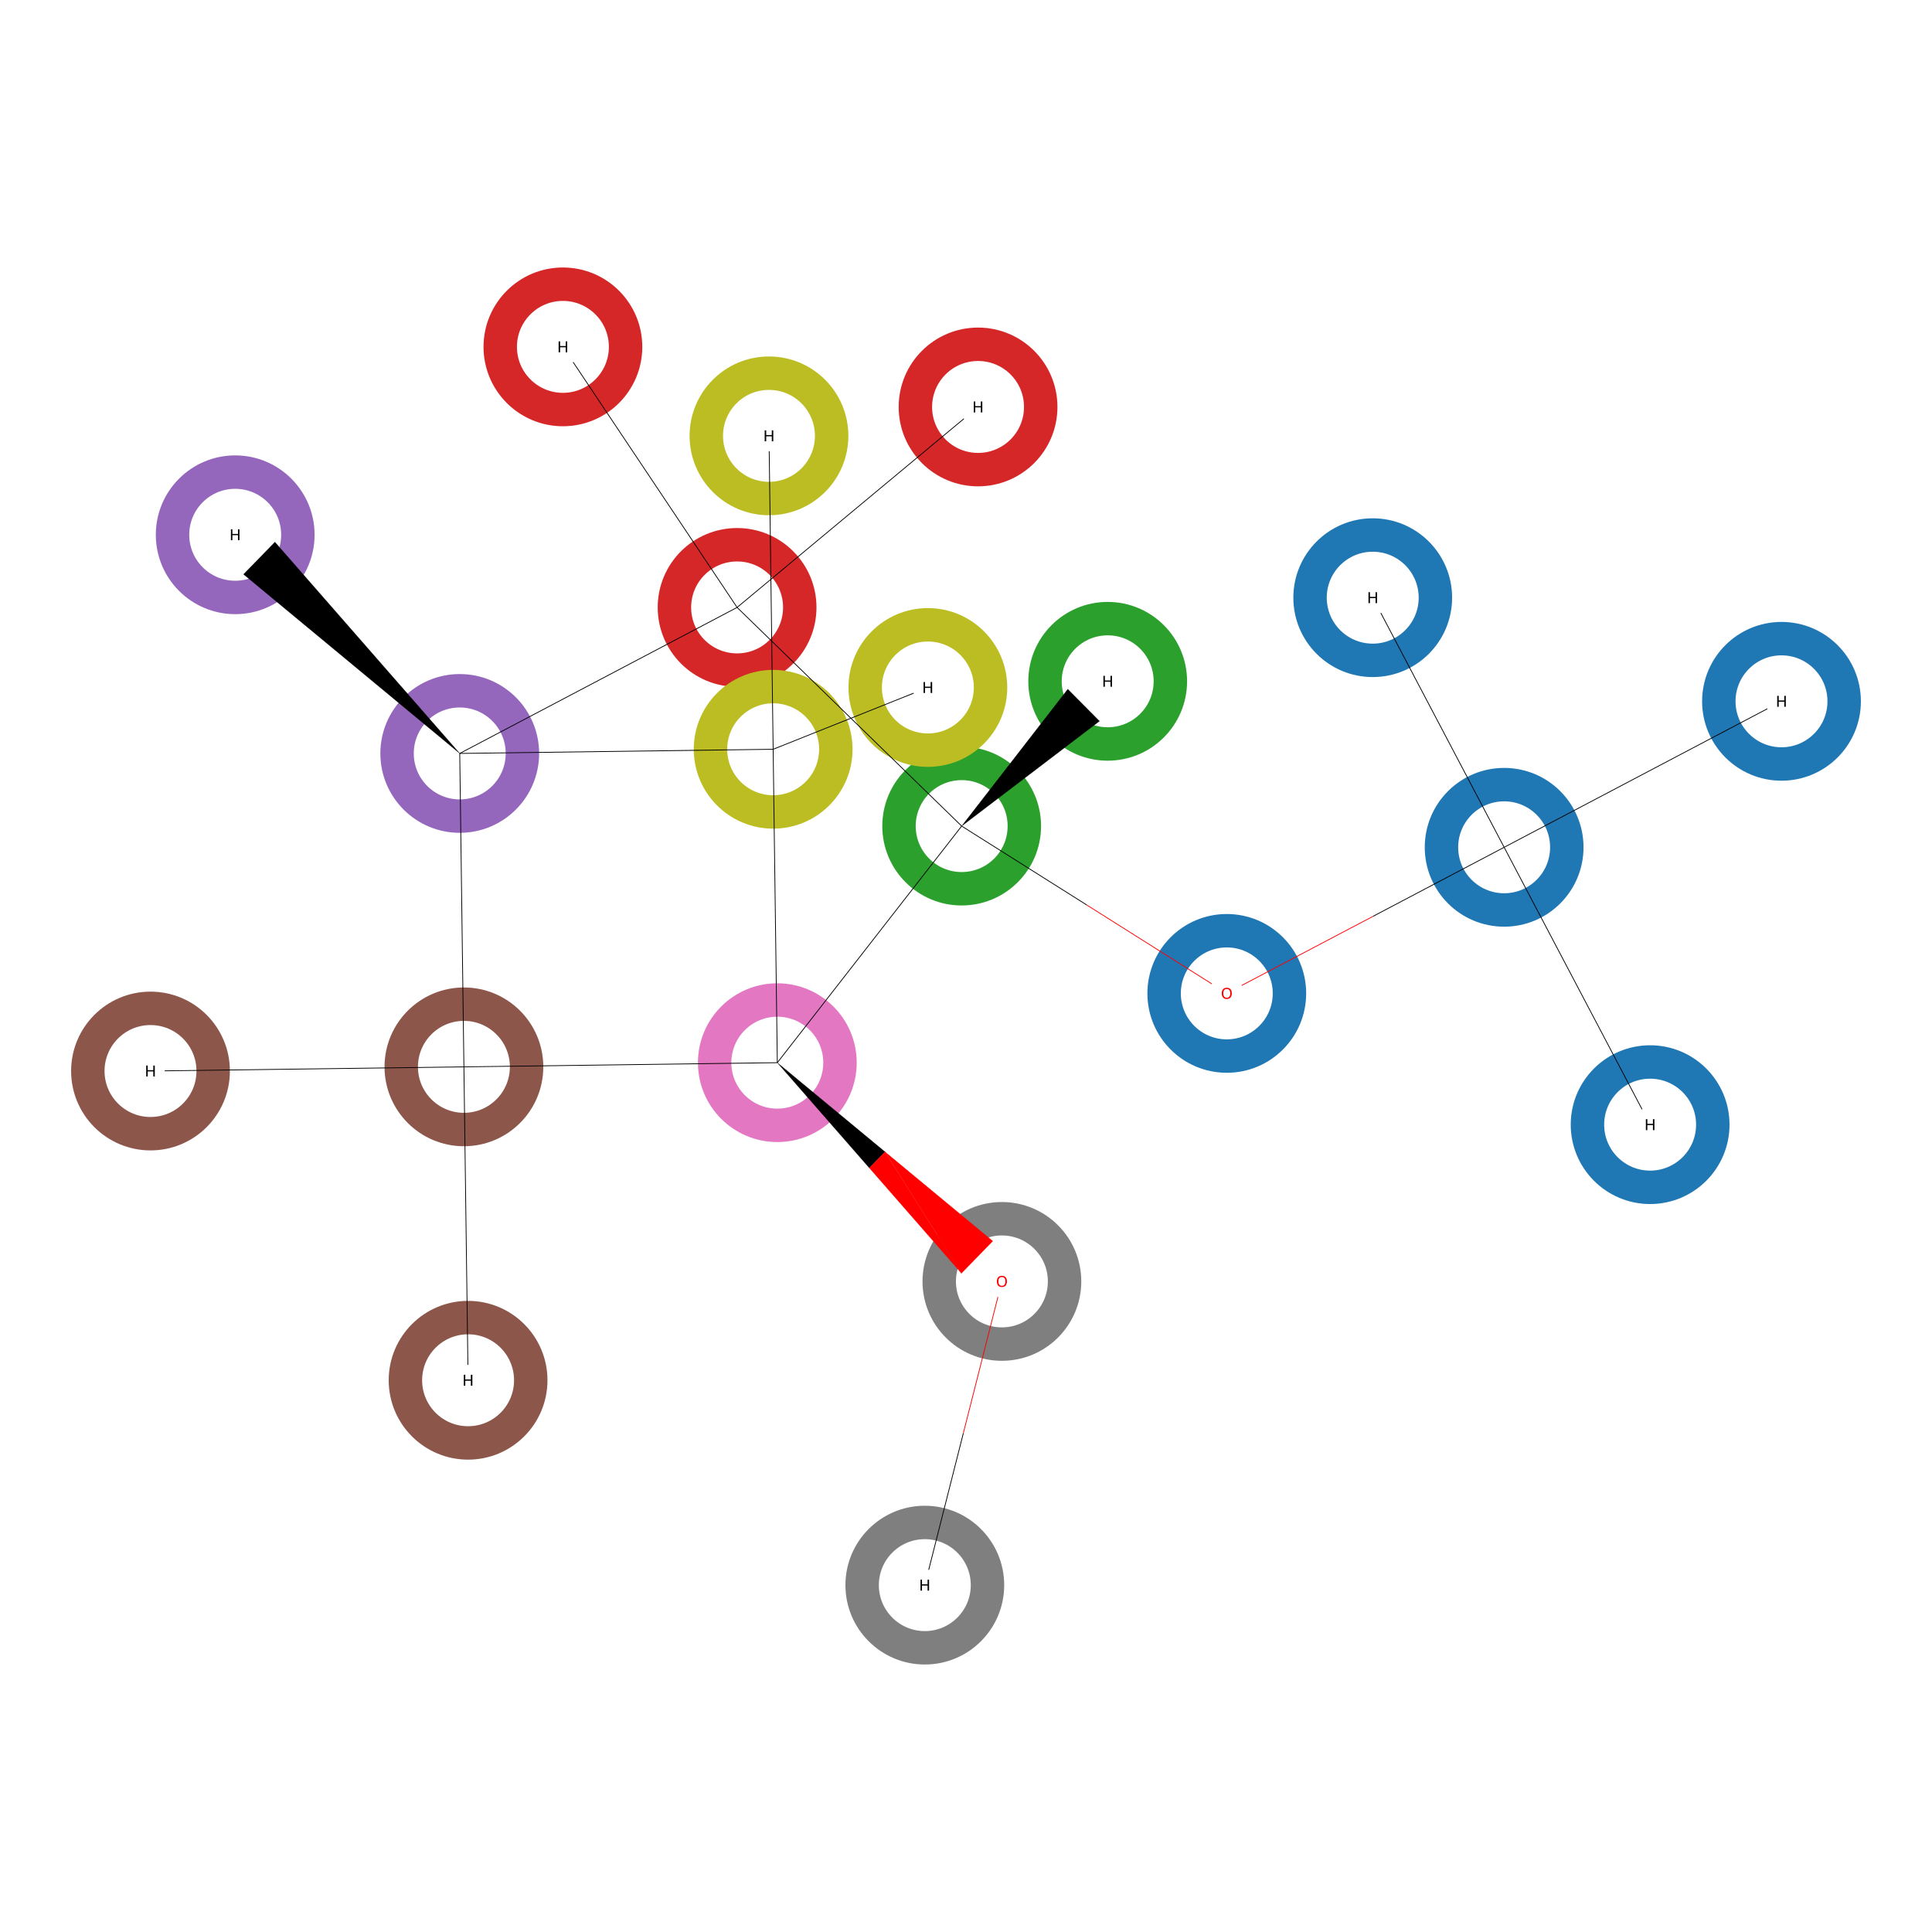 <?xml version='1.0' encoding='iso-8859-1'?>
<svg version='1.1' baseProfile='full'
              xmlns='http://www.w3.org/2000/svg'
                      xmlns:rdkit='http://www.rdkit.org/xml'
                      xmlns:xlink='http://www.w3.org/1999/xlink'
                  xml:space='preserve'
width='5000px' height='5000px' viewBox='0 0 5000 5000'>
<!-- END OF HEADER -->
<rect style='opacity:1.0;fill:#FFFFFF;stroke:none' width='5000.0' height='5000.0' x='0.0' y='0.0'> </rect>
<ellipse cx='3892.7' cy='2192.8' rx='162.2' ry='162.2' class='atom-0'  style='fill:none;stroke:#1F77B4;stroke-width:86.5px;stroke-linecap:butt;stroke-linejoin:miter;stroke-opacity:1' />
<ellipse cx='3174.9' cy='2570.9' rx='162.2' ry='162.2' class='atom-1'  style='fill:none;stroke:#1F77B4;stroke-width:86.5px;stroke-linecap:butt;stroke-linejoin:miter;stroke-opacity:1' />
<ellipse cx='2488.8' cy='2137.9' rx='162.2' ry='162.2' class='atom-2'  style='fill:none;stroke:#2CA02C;stroke-width:86.5px;stroke-linecap:butt;stroke-linejoin:miter;stroke-opacity:1' />
<ellipse cx='1907.6' cy='1572.0' rx='162.2' ry='162.2' class='atom-3'  style='fill:none;stroke:#D62728;stroke-width:86.5px;stroke-linecap:butt;stroke-linejoin:miter;stroke-opacity:1' />
<ellipse cx='1189.8' cy='1949.9' rx='162.2' ry='162.2' class='atom-4'  style='fill:none;stroke:#9467BD;stroke-width:86.5px;stroke-linecap:butt;stroke-linejoin:miter;stroke-opacity:1' />
<ellipse cx='1200.6' cy='2761.0' rx='162.2' ry='162.2' class='atom-5'  style='fill:none;stroke:#8C564B;stroke-width:86.5px;stroke-linecap:butt;stroke-linejoin:miter;stroke-opacity:1' />
<ellipse cx='2011.7' cy='2750.2' rx='162.2' ry='162.2' class='atom-6'  style='fill:none;stroke:#E377C2;stroke-width:86.5px;stroke-linecap:butt;stroke-linejoin:miter;stroke-opacity:1' />
<ellipse cx='2592.9' cy='3316.3' rx='162.2' ry='162.2' class='atom-7'  style='fill:none;stroke:#7F7F7F;stroke-width:86.5px;stroke-linecap:butt;stroke-linejoin:miter;stroke-opacity:1' />
<ellipse cx='2000.9' cy='1939.1' rx='162.2' ry='162.2' class='atom-8'  style='fill:none;stroke:#BCBD22;stroke-width:86.5px;stroke-linecap:butt;stroke-linejoin:miter;stroke-opacity:1' />
<ellipse cx='4270.5' cy='2910.6' rx='162.2' ry='162.2' class='atom-9'  style='fill:none;stroke:#1F77B4;stroke-width:86.5px;stroke-linecap:butt;stroke-linejoin:miter;stroke-opacity:1' />
<ellipse cx='3552.6' cy='1546.8' rx='162.2' ry='162.2' class='atom-10'  style='fill:none;stroke:#1F77B4;stroke-width:86.5px;stroke-linecap:butt;stroke-linejoin:miter;stroke-opacity:1' />
<ellipse cx='4610.5' cy='1815.0' rx='162.2' ry='162.2' class='atom-11'  style='fill:none;stroke:#1F77B4;stroke-width:86.5px;stroke-linecap:butt;stroke-linejoin:miter;stroke-opacity:1' />
<ellipse cx='2866.7' cy='1763.2' rx='162.2' ry='162.2' class='atom-12'  style='fill:none;stroke:#2CA02C;stroke-width:86.5px;stroke-linecap:butt;stroke-linejoin:miter;stroke-opacity:1' />
<ellipse cx='1456.8' cy='897.7' rx='162.2' ry='162.2' class='atom-13'  style='fill:none;stroke:#D62728;stroke-width:86.5px;stroke-linecap:butt;stroke-linejoin:miter;stroke-opacity:1' />
<ellipse cx='2531.2' cy='1053.2' rx='162.2' ry='162.2' class='atom-14'  style='fill:none;stroke:#D62728;stroke-width:86.5px;stroke-linecap:butt;stroke-linejoin:miter;stroke-opacity:1' />
<ellipse cx='608.7' cy='1384.0' rx='162.2' ry='162.2' class='atom-15'  style='fill:none;stroke:#9467BD;stroke-width:86.5px;stroke-linecap:butt;stroke-linejoin:miter;stroke-opacity:1' />
<ellipse cx='1211.4' cy='3572.1' rx='162.2' ry='162.2' class='atom-16'  style='fill:none;stroke:#8C564B;stroke-width:86.5px;stroke-linecap:butt;stroke-linejoin:miter;stroke-opacity:1' />
<ellipse cx='389.5' cy='2771.8' rx='162.2' ry='162.2' class='atom-17'  style='fill:none;stroke:#8C564B;stroke-width:86.5px;stroke-linecap:butt;stroke-linejoin:miter;stroke-opacity:1' />
<ellipse cx='2393.4' cy='4102.3' rx='162.2' ry='162.2' class='atom-18'  style='fill:none;stroke:#7F7F7F;stroke-width:86.5px;stroke-linecap:butt;stroke-linejoin:miter;stroke-opacity:1' />
<ellipse cx='1990.1' cy='1128.0' rx='162.2' ry='162.2' class='atom-19'  style='fill:none;stroke:#BCBD22;stroke-width:86.5px;stroke-linecap:butt;stroke-linejoin:miter;stroke-opacity:1' />
<ellipse cx='2401.3' cy='1779.2' rx='162.2' ry='162.2' class='atom-20'  style='fill:none;stroke:#BCBD22;stroke-width:86.5px;stroke-linecap:butt;stroke-linejoin:miter;stroke-opacity:1' />
<path class='bond-0 atom-0 atom-1' d='M 3892.7,2192.8 L 3553.1,2371.6' style='fill:none;fill-rule:evenodd;stroke:#000000;stroke-width:2.0px;stroke-linecap:butt;stroke-linejoin:miter;stroke-opacity:1' />
<path class='bond-0 atom-0 atom-1' d='M 3553.1,2371.6 L 3213.5,2550.3' style='fill:none;fill-rule:evenodd;stroke:#FF0000;stroke-width:2.0px;stroke-linecap:butt;stroke-linejoin:miter;stroke-opacity:1' />
<path class='bond-1 atom-0 atom-9' d='M 3892.7,2192.8 L 4249.6,2870.8' style='fill:none;fill-rule:evenodd;stroke:#000000;stroke-width:2.0px;stroke-linecap:butt;stroke-linejoin:miter;stroke-opacity:1' />
<path class='bond-2 atom-0 atom-10' d='M 3892.7,2192.8 L 3573.6,1586.5' style='fill:none;fill-rule:evenodd;stroke:#000000;stroke-width:2.0px;stroke-linecap:butt;stroke-linejoin:miter;stroke-opacity:1' />
<path class='bond-3 atom-0 atom-11' d='M 3892.7,2192.8 L 4573.8,1834.3' style='fill:none;fill-rule:evenodd;stroke:#000000;stroke-width:2.0px;stroke-linecap:butt;stroke-linejoin:miter;stroke-opacity:1' />
<path class='bond-4 atom-1 atom-2' d='M 3136.3,2546.3 L 2812.5,2342.1' style='fill:none;fill-rule:evenodd;stroke:#FF0000;stroke-width:2.0px;stroke-linecap:butt;stroke-linejoin:miter;stroke-opacity:1' />
<path class='bond-4 atom-1 atom-2' d='M 2812.5,2342.1 L 2488.8,2137.9' style='fill:none;fill-rule:evenodd;stroke:#000000;stroke-width:2.0px;stroke-linecap:butt;stroke-linejoin:miter;stroke-opacity:1' />
<path class='bond-5 atom-2 atom-3' d='M 2488.8,2137.9 L 1907.6,1572.0' style='fill:none;fill-rule:evenodd;stroke:#000000;stroke-width:2.0px;stroke-linecap:butt;stroke-linejoin:miter;stroke-opacity:1' />
<path class='bond-6 atom-2 atom-6' d='M 2488.8,2137.9 L 2011.7,2750.2' style='fill:none;fill-rule:evenodd;stroke:#000000;stroke-width:2.0px;stroke-linecap:butt;stroke-linejoin:miter;stroke-opacity:1' />
<path class='bond-7 atom-2 atom-12' d='M 2488.8,2137.9 L 2763.4,1783.6 L 2845.4,1866.3 Z' style='fill:#000000;fill-rule:evenodd;fill-opacity:1;stroke:#000000;stroke-width:0.5px;stroke-linecap:butt;stroke-linejoin:miter;stroke-opacity:1;' />
<path class='bond-8 atom-3 atom-4' d='M 1907.6,1572.0 L 1189.8,1949.9' style='fill:none;fill-rule:evenodd;stroke:#000000;stroke-width:2.0px;stroke-linecap:butt;stroke-linejoin:miter;stroke-opacity:1' />
<path class='bond-9 atom-3 atom-13' d='M 1907.6,1572.0 L 1483.4,937.4' style='fill:none;fill-rule:evenodd;stroke:#000000;stroke-width:2.0px;stroke-linecap:butt;stroke-linejoin:miter;stroke-opacity:1' />
<path class='bond-10 atom-3 atom-14' d='M 1907.6,1572.0 L 2494.5,1083.7' style='fill:none;fill-rule:evenodd;stroke:#000000;stroke-width:2.0px;stroke-linecap:butt;stroke-linejoin:miter;stroke-opacity:1' />
<path class='bond-11 atom-4 atom-5' d='M 1189.8,1949.9 L 1200.6,2761.0' style='fill:none;fill-rule:evenodd;stroke:#000000;stroke-width:2.0px;stroke-linecap:butt;stroke-linejoin:miter;stroke-opacity:1' />
<path class='bond-12 atom-4 atom-8' d='M 1189.8,1949.9 L 2000.9,1939.1' style='fill:none;fill-rule:evenodd;stroke:#000000;stroke-width:2.0px;stroke-linecap:butt;stroke-linejoin:miter;stroke-opacity:1' />
<path class='bond-13 atom-4 atom-15' d='M 1189.8,1949.9 L 630.3,1486.3 L 711.5,1402.9 Z' style='fill:#000000;fill-rule:evenodd;fill-opacity:1;stroke:#000000;stroke-width:0.5px;stroke-linecap:butt;stroke-linejoin:miter;stroke-opacity:1;' />
<path class='bond-14 atom-5 atom-6' d='M 1200.6,2761.0 L 2011.7,2750.2' style='fill:none;fill-rule:evenodd;stroke:#000000;stroke-width:2.0px;stroke-linecap:butt;stroke-linejoin:miter;stroke-opacity:1' />
<path class='bond-15 atom-5 atom-16' d='M 1200.6,2761.0 L 1210.9,3532.3' style='fill:none;fill-rule:evenodd;stroke:#000000;stroke-width:2.0px;stroke-linecap:butt;stroke-linejoin:miter;stroke-opacity:1' />
<path class='bond-16 atom-5 atom-17' d='M 1200.6,2761.0 L 426.2,2771.3' style='fill:none;fill-rule:evenodd;stroke:#000000;stroke-width:2.0px;stroke-linecap:butt;stroke-linejoin:miter;stroke-opacity:1' />
<path class='bond-17 atom-6 atom-7' d='M 2011.7,2750.2 L 2290.5,2981.0 L 2249.9,3022.7 Z' style='fill:#000000;fill-rule:evenodd;fill-opacity:1;stroke:#000000;stroke-width:0.5px;stroke-linecap:butt;stroke-linejoin:miter;stroke-opacity:1;' />
<path class='bond-17 atom-6 atom-7' d='M 2290.5,2981.0 L 2488.1,3295.3 L 2569.3,3211.9 Z' style='fill:#FF0000;fill-rule:evenodd;fill-opacity:1;stroke:#FF0000;stroke-width:0.5px;stroke-linecap:butt;stroke-linejoin:miter;stroke-opacity:1;' />
<path class='bond-17 atom-6 atom-7' d='M 2290.5,2981.0 L 2249.9,3022.7 L 2488.1,3295.3 Z' style='fill:#FF0000;fill-rule:evenodd;fill-opacity:1;stroke:#FF0000;stroke-width:0.5px;stroke-linecap:butt;stroke-linejoin:miter;stroke-opacity:1;' />
<path class='bond-18 atom-6 atom-8' d='M 2011.7,2750.2 L 2000.9,1939.1' style='fill:none;fill-rule:evenodd;stroke:#000000;stroke-width:2.0px;stroke-linecap:butt;stroke-linejoin:miter;stroke-opacity:1' />
<path class='bond-19 atom-7 atom-18' d='M 2582.6,3356.5 L 2493.0,3709.5' style='fill:none;fill-rule:evenodd;stroke:#FF0000;stroke-width:2.0px;stroke-linecap:butt;stroke-linejoin:miter;stroke-opacity:1' />
<path class='bond-19 atom-7 atom-18' d='M 2493.0,3709.5 L 2403.5,4062.6' style='fill:none;fill-rule:evenodd;stroke:#000000;stroke-width:2.0px;stroke-linecap:butt;stroke-linejoin:miter;stroke-opacity:1' />
<path class='bond-20 atom-8 atom-19' d='M 2000.9,1939.1 L 1990.7,1167.7' style='fill:none;fill-rule:evenodd;stroke:#000000;stroke-width:2.0px;stroke-linecap:butt;stroke-linejoin:miter;stroke-opacity:1' />
<path class='bond-21 atom-8 atom-20' d='M 2000.9,1939.1 L 2364.6,1793.9' style='fill:none;fill-rule:evenodd;stroke:#000000;stroke-width:2.0px;stroke-linecap:butt;stroke-linejoin:miter;stroke-opacity:1' />
<path class='atom-1' d='M 3161.9 2570.7
Q 3161.9 2563.9, 3165.3 2560.1
Q 3168.6 2556.3, 3174.9 2556.3
Q 3181.2 2556.3, 3184.5 2560.1
Q 3187.9 2563.9, 3187.9 2570.7
Q 3187.9 2577.6, 3184.5 2581.5
Q 3181.1 2585.4, 3174.9 2585.4
Q 3168.7 2585.4, 3165.3 2581.5
Q 3161.9 2577.6, 3161.9 2570.7
M 3174.9 2582.2
Q 3179.2 2582.2, 3181.5 2579.3
Q 3183.9 2576.4, 3183.9 2570.7
Q 3183.9 2565.2, 3181.5 2562.4
Q 3179.2 2559.5, 3174.9 2559.5
Q 3170.6 2559.5, 3168.2 2562.3
Q 3165.9 2565.1, 3165.9 2570.7
Q 3165.9 2576.4, 3168.2 2579.3
Q 3170.6 2582.2, 3174.9 2582.2
' fill='#FF0000'/>
<path class='atom-7' d='M 2579.9 3316.2
Q 2579.9 3309.4, 2583.2 3305.6
Q 2586.6 3301.8, 2592.9 3301.8
Q 2599.1 3301.8, 2602.5 3305.6
Q 2605.9 3309.4, 2605.9 3316.2
Q 2605.9 3323.0, 2602.5 3327.0
Q 2599.1 3330.8, 2592.9 3330.8
Q 2586.6 3330.8, 2583.2 3327.0
Q 2579.9 3323.1, 2579.9 3316.2
M 2592.9 3327.6
Q 2597.2 3327.6, 2599.5 3324.8
Q 2601.9 3321.8, 2601.9 3316.2
Q 2601.9 3310.6, 2599.5 3307.8
Q 2597.2 3305.0, 2592.9 3305.0
Q 2588.5 3305.0, 2586.2 3307.8
Q 2583.9 3310.6, 2583.9 3316.2
Q 2583.9 3321.9, 2586.2 3324.8
Q 2588.5 3327.6, 2592.9 3327.6
' fill='#FF0000'/>
<path class='atom-9' d='M 4259.5 2896.4
L 4263.3 2896.4
L 4263.3 2908.5
L 4277.8 2908.5
L 4277.8 2896.4
L 4281.6 2896.4
L 4281.6 2924.8
L 4277.8 2924.8
L 4277.8 2911.7
L 4263.3 2911.7
L 4263.3 2924.8
L 4259.5 2924.8
L 4259.5 2896.4
' fill='#000000'/>
<path class='atom-10' d='M 3541.6 1532.6
L 3545.4 1532.6
L 3545.4 1544.7
L 3559.9 1544.7
L 3559.9 1532.6
L 3563.7 1532.6
L 3563.7 1560.9
L 3559.9 1560.9
L 3559.9 1547.9
L 3545.4 1547.9
L 3545.4 1560.9
L 3541.6 1560.9
L 3541.6 1532.6
' fill='#000000'/>
<path class='atom-11' d='M 4599.4 1800.8
L 4603.3 1800.8
L 4603.3 1812.8
L 4617.7 1812.8
L 4617.7 1800.8
L 4621.6 1800.8
L 4621.6 1829.1
L 4617.7 1829.1
L 4617.7 1816.0
L 4603.3 1816.0
L 4603.3 1829.1
L 4599.4 1829.1
L 4599.4 1800.8
' fill='#000000'/>
<path class='atom-12' d='M 2855.6 1749.0
L 2859.4 1749.0
L 2859.4 1761.1
L 2873.9 1761.1
L 2873.9 1749.0
L 2877.8 1749.0
L 2877.8 1777.3
L 2873.9 1777.3
L 2873.9 1764.3
L 2859.4 1764.3
L 2859.4 1777.3
L 2855.6 1777.3
L 2855.6 1749.0
' fill='#000000'/>
<path class='atom-13' d='M 1445.7 883.5
L 1449.6 883.5
L 1449.6 895.5
L 1464.0 895.5
L 1464.0 883.5
L 1467.9 883.5
L 1467.9 911.8
L 1464.0 911.8
L 1464.0 898.7
L 1449.6 898.7
L 1449.6 911.8
L 1445.7 911.8
L 1445.7 883.5
' fill='#000000'/>
<path class='atom-14' d='M 2520.1 1039.0
L 2523.9 1039.0
L 2523.9 1051.1
L 2538.4 1051.1
L 2538.4 1039.0
L 2542.2 1039.0
L 2542.2 1067.4
L 2538.4 1067.4
L 2538.4 1054.3
L 2523.9 1054.3
L 2523.9 1067.4
L 2520.1 1067.4
L 2520.1 1039.0
' fill='#000000'/>
<path class='atom-15' d='M 597.6 1369.8
L 601.4 1369.8
L 601.4 1381.8
L 615.9 1381.8
L 615.9 1369.8
L 619.7 1369.8
L 619.7 1398.1
L 615.9 1398.1
L 615.9 1385.0
L 601.4 1385.0
L 601.4 1398.1
L 597.6 1398.1
L 597.6 1369.8
' fill='#000000'/>
<path class='atom-16' d='M 1200.3 3557.9
L 1204.2 3557.9
L 1204.2 3570.0
L 1218.6 3570.0
L 1218.6 3557.9
L 1222.5 3557.9
L 1222.5 3586.2
L 1218.6 3586.2
L 1218.6 3573.2
L 1204.2 3573.2
L 1204.2 3586.2
L 1200.3 3586.2
L 1200.3 3557.9
' fill='#000000'/>
<path class='atom-17' d='M 378.4 2757.6
L 382.3 2757.6
L 382.3 2769.6
L 396.7 2769.6
L 396.7 2757.6
L 400.6 2757.6
L 400.6 2785.9
L 396.7 2785.9
L 396.7 2772.8
L 382.3 2772.8
L 382.3 2785.9
L 378.4 2785.9
L 378.4 2757.6
' fill='#000000'/>
<path class='atom-18' d='M 2382.3 4088.2
L 2386.1 4088.2
L 2386.1 4100.2
L 2400.6 4100.2
L 2400.6 4088.2
L 2404.4 4088.2
L 2404.4 4116.5
L 2400.6 4116.5
L 2400.6 4103.4
L 2386.1 4103.4
L 2386.1 4116.5
L 2382.3 4116.5
L 2382.3 4088.2
' fill='#000000'/>
<path class='atom-19' d='M 1979.0 1113.8
L 1982.9 1113.8
L 1982.9 1125.9
L 1997.4 1125.9
L 1997.4 1113.8
L 2001.2 1113.8
L 2001.2 1142.1
L 1997.4 1142.1
L 1997.4 1129.1
L 1982.9 1129.1
L 1982.9 1142.1
L 1979.0 1142.1
L 1979.0 1113.8
' fill='#000000'/>
<path class='atom-20' d='M 2390.2 1765.1
L 2394.0 1765.1
L 2394.0 1777.1
L 2408.5 1777.1
L 2408.5 1765.1
L 2412.4 1765.1
L 2412.4 1793.4
L 2408.5 1793.4
L 2408.5 1780.3
L 2394.0 1780.3
L 2394.0 1793.4
L 2390.2 1793.4
L 2390.2 1765.1
' fill='#000000'/>
</svg>
